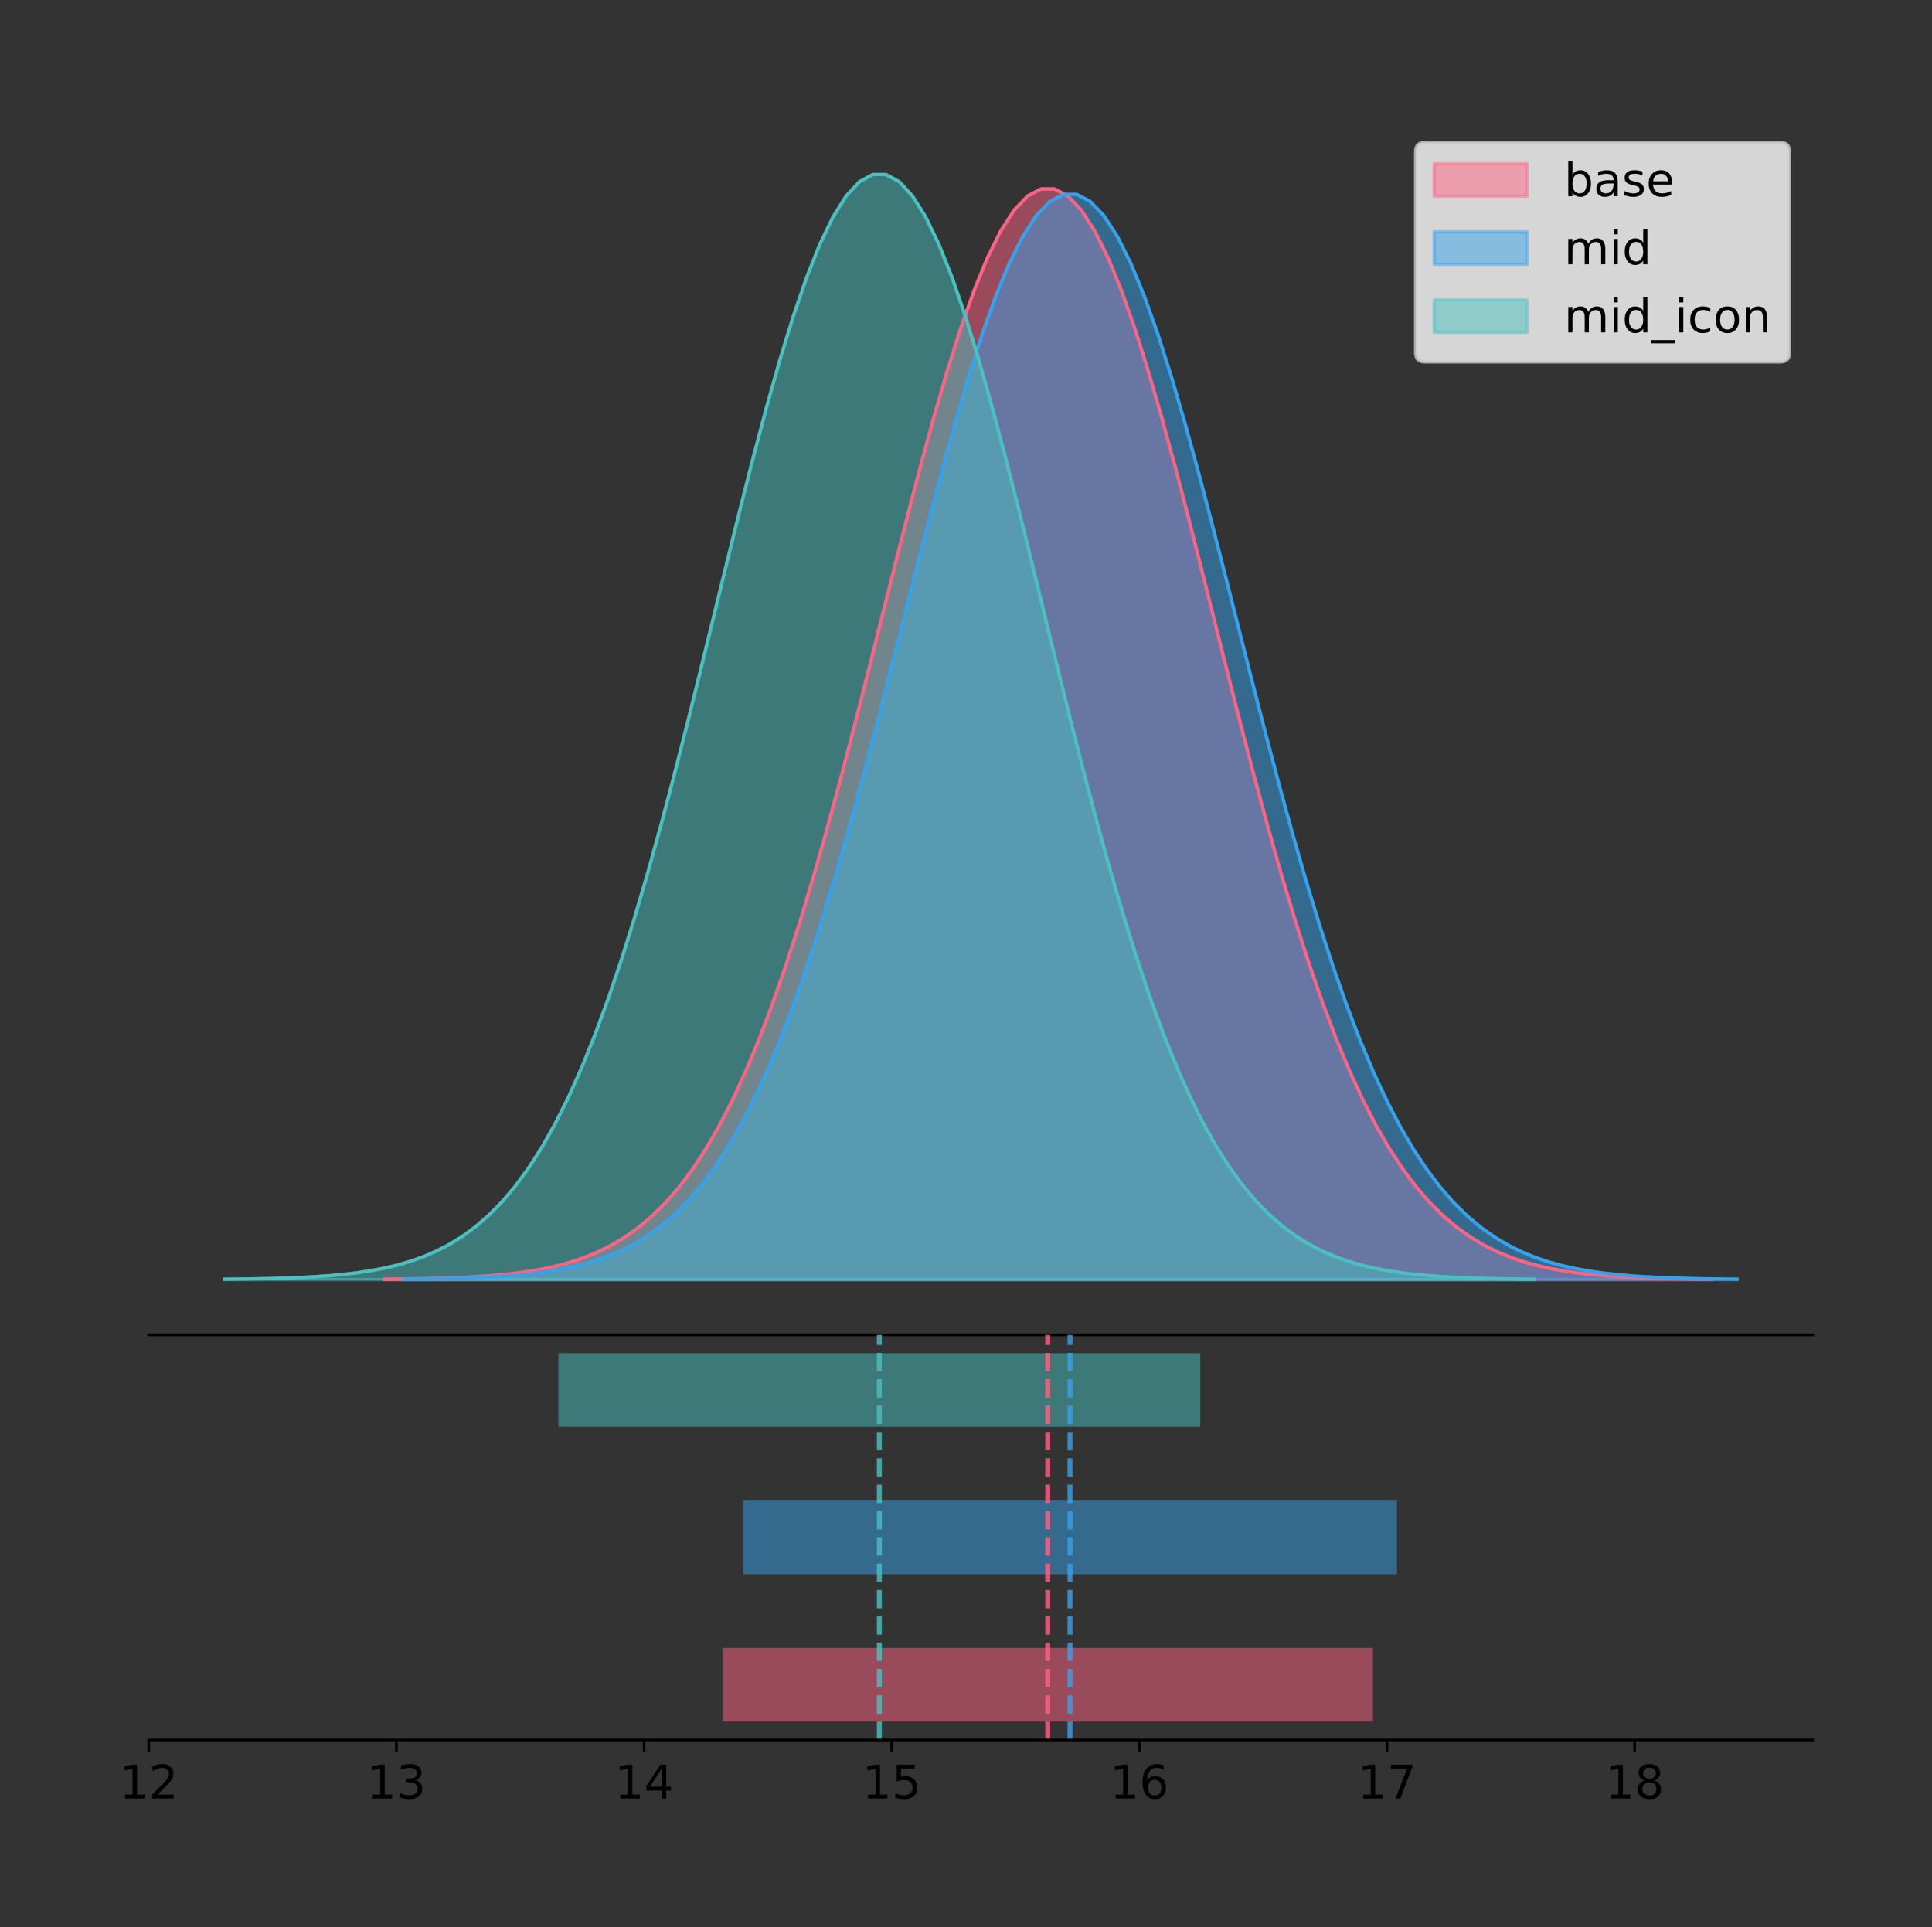 <?xml version="1.0" encoding="utf-8" standalone="no"?>
<!DOCTYPE svg PUBLIC "-//W3C//DTD SVG 1.1//EN"
  "http://www.w3.org/Graphics/SVG/1.1/DTD/svg11.dtd">
<!-- Created with matplotlib (https://matplotlib.org/) -->
<svg height="581.789pt" version="1.1" viewBox="0 0 583.079 581.789" width="583.079pt" xmlns="http://www.w3.org/2000/svg" xmlns:xlink="http://www.w3.org/1999/xlink">
 <rect x="0" y="0" width="583.079" height="581.789" fill="#333333" stroke="none"/>
 <defs>
  <style type="text/css">
*{stroke-linecap:butt;stroke-linejoin:round;}
  </style>
 </defs>
 <g id="figure_1">
  <g id="patch_1">
   <path d="M 0 581.789 
L 583.079 581.789 
L 583.079 0 
L 0 0 
z
" style="fill:none;"/>
  </g>
  <g id="axes_1">
   <g id="patch_2">
    <path d="M 44.879 402.93 
L 547.079 402.93 
L 547.079 36 
L 44.879 36 
z
" style="fill:none;"/>
   </g>
   <g id="PolyCollection_1">
    <defs>
     <path d="M 115.917 -195.538 
L 115.917 -195.649 
L 119.963 -195.69 
L 124.009 -195.746 
L 128.056 -195.821 
L 132.102 -195.92 
L 136.148 -196.051 
L 140.194 -196.221 
L 144.241 -196.443 
L 148.287 -196.729 
L 152.333 -197.094 
L 156.38 -197.559 
L 160.426 -198.145 
L 164.472 -198.879 
L 168.519 -199.792 
L 172.565 -200.919 
L 176.611 -202.301 
L 180.658 -203.982 
L 184.704 -206.012 
L 188.75 -208.446 
L 192.797 -211.343 
L 196.843 -214.763 
L 200.889 -218.771 
L 204.936 -223.432 
L 208.982 -228.81 
L 213.028 -234.967 
L 217.075 -241.959 
L 221.121 -249.835 
L 225.167 -258.634 
L 229.214 -268.382 
L 233.26 -279.088 
L 237.306 -290.744 
L 241.353 -303.32 
L 245.399 -316.763 
L 249.445 -330.996 
L 253.492 -345.914 
L 257.538 -361.389 
L 261.584 -377.265 
L 265.63 -393.365 
L 269.677 -409.491 
L 273.723 -425.424 
L 277.769 -440.937 
L 281.816 -455.791 
L 285.862 -469.748 
L 289.908 -482.572 
L 293.955 -494.042 
L 298.001 -503.948 
L 302.047 -512.11 
L 306.094 -518.373 
L 310.14 -522.617 
L 314.186 -524.76 
L 318.233 -524.76 
L 322.279 -522.617 
L 326.325 -518.373 
L 330.372 -512.11 
L 334.418 -503.948 
L 338.464 -494.042 
L 342.511 -482.572 
L 346.557 -469.748 
L 350.603 -455.791 
L 354.65 -440.937 
L 358.696 -425.424 
L 362.742 -409.491 
L 366.789 -393.365 
L 370.835 -377.265 
L 374.881 -361.389 
L 378.928 -345.914 
L 382.974 -330.996 
L 387.02 -316.763 
L 391.067 -303.32 
L 395.113 -290.744 
L 399.159 -279.088 
L 403.205 -268.382 
L 407.252 -258.634 
L 411.298 -249.835 
L 415.344 -241.959 
L 419.391 -234.967 
L 423.437 -228.81 
L 427.483 -223.432 
L 431.53 -218.771 
L 435.576 -214.763 
L 439.622 -211.343 
L 443.669 -208.446 
L 447.715 -206.012 
L 451.761 -203.982 
L 455.808 -202.301 
L 459.854 -200.919 
L 463.9 -199.792 
L 467.947 -198.879 
L 471.993 -198.145 
L 476.039 -197.559 
L 480.086 -197.094 
L 484.132 -196.729 
L 488.178 -196.443 
L 492.225 -196.221 
L 496.271 -196.051 
L 500.317 -195.92 
L 504.364 -195.821 
L 508.41 -195.746 
L 512.456 -195.69 
L 516.503 -195.649 
L 516.503 -195.538 
L 516.503 -195.538 
L 512.456 -195.538 
L 508.41 -195.538 
L 504.364 -195.538 
L 500.317 -195.538 
L 496.271 -195.538 
L 492.225 -195.538 
L 488.178 -195.538 
L 484.132 -195.538 
L 480.086 -195.538 
L 476.039 -195.538 
L 471.993 -195.538 
L 467.947 -195.538 
L 463.9 -195.538 
L 459.854 -195.538 
L 455.808 -195.538 
L 451.761 -195.538 
L 447.715 -195.538 
L 443.669 -195.538 
L 439.622 -195.538 
L 435.576 -195.538 
L 431.53 -195.538 
L 427.483 -195.538 
L 423.437 -195.538 
L 419.391 -195.538 
L 415.344 -195.538 
L 411.298 -195.538 
L 407.252 -195.538 
L 403.205 -195.538 
L 399.159 -195.538 
L 395.113 -195.538 
L 391.067 -195.538 
L 387.02 -195.538 
L 382.974 -195.538 
L 378.928 -195.538 
L 374.881 -195.538 
L 370.835 -195.538 
L 366.789 -195.538 
L 362.742 -195.538 
L 358.696 -195.538 
L 354.65 -195.538 
L 350.603 -195.538 
L 346.557 -195.538 
L 342.511 -195.538 
L 338.464 -195.538 
L 334.418 -195.538 
L 330.372 -195.538 
L 326.325 -195.538 
L 322.279 -195.538 
L 318.233 -195.538 
L 314.186 -195.538 
L 310.14 -195.538 
L 306.094 -195.538 
L 302.047 -195.538 
L 298.001 -195.538 
L 293.955 -195.538 
L 289.908 -195.538 
L 285.862 -195.538 
L 281.816 -195.538 
L 277.769 -195.538 
L 273.723 -195.538 
L 269.677 -195.538 
L 265.63 -195.538 
L 261.584 -195.538 
L 257.538 -195.538 
L 253.492 -195.538 
L 249.445 -195.538 
L 245.399 -195.538 
L 241.353 -195.538 
L 237.306 -195.538 
L 233.26 -195.538 
L 229.214 -195.538 
L 225.167 -195.538 
L 221.121 -195.538 
L 217.075 -195.538 
L 213.028 -195.538 
L 208.982 -195.538 
L 204.936 -195.538 
L 200.889 -195.538 
L 196.843 -195.538 
L 192.797 -195.538 
L 188.75 -195.538 
L 184.704 -195.538 
L 180.658 -195.538 
L 176.611 -195.538 
L 172.565 -195.538 
L 168.519 -195.538 
L 164.472 -195.538 
L 160.426 -195.538 
L 156.38 -195.538 
L 152.333 -195.538 
L 148.287 -195.538 
L 144.241 -195.538 
L 140.194 -195.538 
L 136.148 -195.538 
L 132.102 -195.538 
L 128.056 -195.538 
L 124.009 -195.538 
L 119.963 -195.538 
L 115.917 -195.538 
z
" id="m81e1813819" style="stroke:#ff6384;stroke-opacity:0.5;"/>
    </defs>
    <g clip-path="url(#p1765aa9ed0)">
     <use style="fill:#ff6384;fill-opacity:0.5;stroke:#ff6384;stroke-opacity:0.5;" x="0" xlink:href="#m81e1813819" y="581.789"/>
    </g>
   </g>
   <g id="PolyCollection_2">
    <defs>
     <path d="M 121.62 -195.538 
L 121.62 -195.648 
L 125.687 -195.689 
L 129.754 -195.745 
L 133.821 -195.82 
L 137.888 -195.918 
L 141.955 -196.048 
L 146.022 -196.218 
L 150.089 -196.438 
L 154.156 -196.723 
L 158.223 -197.086 
L 162.29 -197.548 
L 166.357 -198.131 
L 170.424 -198.862 
L 174.491 -199.77 
L 178.558 -200.892 
L 182.625 -202.266 
L 186.692 -203.939 
L 190.759 -205.959 
L 194.826 -208.381 
L 198.893 -211.262 
L 202.96 -214.665 
L 207.027 -218.653 
L 211.094 -223.29 
L 215.161 -228.641 
L 219.228 -234.767 
L 223.295 -241.723 
L 227.362 -249.559 
L 231.429 -258.313 
L 235.496 -268.011 
L 239.563 -278.663 
L 243.63 -290.26 
L 247.697 -302.772 
L 251.764 -316.147 
L 255.831 -330.307 
L 259.898 -345.15 
L 263.965 -360.546 
L 268.032 -376.341 
L 272.099 -392.36 
L 276.166 -408.403 
L 280.233 -424.256 
L 284.3 -439.689 
L 288.367 -454.468 
L 292.434 -468.354 
L 296.501 -481.114 
L 300.568 -492.524 
L 304.635 -502.381 
L 308.702 -510.501 
L 312.769 -516.732 
L 316.836 -520.954 
L 320.903 -523.086 
L 324.97 -523.086 
L 329.037 -520.954 
L 333.104 -516.732 
L 337.171 -510.501 
L 341.237 -502.381 
L 345.304 -492.524 
L 349.371 -481.114 
L 353.438 -468.354 
L 357.505 -454.468 
L 361.572 -439.689 
L 365.639 -424.256 
L 369.706 -408.403 
L 373.773 -392.36 
L 377.84 -376.341 
L 381.907 -360.546 
L 385.974 -345.15 
L 390.041 -330.307 
L 394.108 -316.147 
L 398.175 -302.772 
L 402.242 -290.26 
L 406.309 -278.663 
L 410.376 -268.011 
L 414.443 -258.313 
L 418.51 -249.559 
L 422.577 -241.723 
L 426.644 -234.767 
L 430.711 -228.641 
L 434.778 -223.29 
L 438.845 -218.653 
L 442.912 -214.665 
L 446.979 -211.262 
L 451.046 -208.381 
L 455.113 -205.959 
L 459.18 -203.939 
L 463.247 -202.266 
L 467.314 -200.892 
L 471.381 -199.77 
L 475.448 -198.862 
L 479.515 -198.131 
L 483.582 -197.548 
L 487.649 -197.086 
L 491.716 -196.723 
L 495.783 -196.438 
L 499.85 -196.218 
L 503.917 -196.048 
L 507.984 -195.918 
L 512.051 -195.82 
L 516.118 -195.745 
L 520.185 -195.689 
L 524.252 -195.648 
L 524.252 -195.538 
L 524.252 -195.538 
L 520.185 -195.538 
L 516.118 -195.538 
L 512.051 -195.538 
L 507.984 -195.538 
L 503.917 -195.538 
L 499.85 -195.538 
L 495.783 -195.538 
L 491.716 -195.538 
L 487.649 -195.538 
L 483.582 -195.538 
L 479.515 -195.538 
L 475.448 -195.538 
L 471.381 -195.538 
L 467.314 -195.538 
L 463.247 -195.538 
L 459.18 -195.538 
L 455.113 -195.538 
L 451.046 -195.538 
L 446.979 -195.538 
L 442.912 -195.538 
L 438.845 -195.538 
L 434.778 -195.538 
L 430.711 -195.538 
L 426.644 -195.538 
L 422.577 -195.538 
L 418.51 -195.538 
L 414.443 -195.538 
L 410.376 -195.538 
L 406.309 -195.538 
L 402.242 -195.538 
L 398.175 -195.538 
L 394.108 -195.538 
L 390.041 -195.538 
L 385.974 -195.538 
L 381.907 -195.538 
L 377.84 -195.538 
L 373.773 -195.538 
L 369.706 -195.538 
L 365.639 -195.538 
L 361.572 -195.538 
L 357.505 -195.538 
L 353.438 -195.538 
L 349.371 -195.538 
L 345.304 -195.538 
L 341.237 -195.538 
L 337.171 -195.538 
L 333.104 -195.538 
L 329.037 -195.538 
L 324.97 -195.538 
L 320.903 -195.538 
L 316.836 -195.538 
L 312.769 -195.538 
L 308.702 -195.538 
L 304.635 -195.538 
L 300.568 -195.538 
L 296.501 -195.538 
L 292.434 -195.538 
L 288.367 -195.538 
L 284.3 -195.538 
L 280.233 -195.538 
L 276.166 -195.538 
L 272.099 -195.538 
L 268.032 -195.538 
L 263.965 -195.538 
L 259.898 -195.538 
L 255.831 -195.538 
L 251.764 -195.538 
L 247.697 -195.538 
L 243.63 -195.538 
L 239.563 -195.538 
L 235.496 -195.538 
L 231.429 -195.538 
L 227.362 -195.538 
L 223.295 -195.538 
L 219.228 -195.538 
L 215.161 -195.538 
L 211.094 -195.538 
L 207.027 -195.538 
L 202.96 -195.538 
L 198.893 -195.538 
L 194.826 -195.538 
L 190.759 -195.538 
L 186.692 -195.538 
L 182.625 -195.538 
L 178.558 -195.538 
L 174.491 -195.538 
L 170.424 -195.538 
L 166.357 -195.538 
L 162.29 -195.538 
L 158.223 -195.538 
L 154.156 -195.538 
L 150.089 -195.538 
L 146.022 -195.538 
L 141.955 -195.538 
L 137.888 -195.538 
L 133.821 -195.538 
L 129.754 -195.538 
L 125.687 -195.538 
L 121.62 -195.538 
z
" id="m9c5c3e90ec" style="stroke:#36a2eb;stroke-opacity:0.5;"/>
    </defs>
    <g clip-path="url(#p1765aa9ed0)">
     <use style="fill:#36a2eb;fill-opacity:0.5;stroke:#36a2eb;stroke-opacity:0.5;" x="0" xlink:href="#m9c5c3e90ec" y="581.789"/>
    </g>
   </g>
   <g id="PolyCollection_3">
    <defs>
     <path d="M 67.707 -195.538 
L 67.707 -195.65 
L 71.7 -195.692 
L 75.694 -195.749 
L 79.687 -195.825 
L 83.681 -195.925 
L 87.674 -196.058 
L 91.668 -196.23 
L 95.662 -196.455 
L 99.655 -196.744 
L 103.649 -197.115 
L 107.642 -197.585 
L 111.636 -198.179 
L 115.629 -198.923 
L 119.623 -199.848 
L 123.616 -200.99 
L 127.61 -202.39 
L 131.603 -204.093 
L 135.597 -206.151 
L 139.591 -208.617 
L 143.584 -211.552 
L 147.578 -215.017 
L 151.571 -219.078 
L 155.565 -223.801 
L 159.558 -229.25 
L 163.552 -235.488 
L 167.545 -242.572 
L 171.539 -250.552 
L 175.532 -259.468 
L 179.526 -269.344 
L 183.519 -280.192 
L 187.513 -292.002 
L 191.507 -304.744 
L 195.5 -318.365 
L 199.494 -332.786 
L 203.487 -347.901 
L 207.481 -363.58 
L 211.474 -379.667 
L 215.468 -395.98 
L 219.461 -412.318 
L 223.455 -428.462 
L 227.448 -444.18 
L 231.442 -459.23 
L 235.436 -473.372 
L 239.429 -486.366 
L 243.423 -497.987 
L 247.416 -508.025 
L 251.41 -516.294 
L 255.403 -522.64 
L 259.397 -526.94 
L 263.39 -529.111 
L 267.384 -529.111 
L 271.377 -526.94 
L 275.371 -522.64 
L 279.365 -516.294 
L 283.358 -508.025 
L 287.352 -497.987 
L 291.345 -486.366 
L 295.339 -473.372 
L 299.332 -459.23 
L 303.326 -444.18 
L 307.319 -428.462 
L 311.313 -412.318 
L 315.306 -395.98 
L 319.3 -379.667 
L 323.293 -363.58 
L 327.287 -347.901 
L 331.281 -332.786 
L 335.274 -318.365 
L 339.268 -304.744 
L 343.261 -292.002 
L 347.255 -280.192 
L 351.248 -269.344 
L 355.242 -259.468 
L 359.235 -250.552 
L 363.229 -242.572 
L 367.222 -235.488 
L 371.216 -229.25 
L 375.21 -223.801 
L 379.203 -219.078 
L 383.197 -215.017 
L 387.19 -211.552 
L 391.184 -208.617 
L 395.177 -206.151 
L 399.171 -204.093 
L 403.164 -202.39 
L 407.158 -200.99 
L 411.151 -199.848 
L 415.145 -198.923 
L 419.139 -198.179 
L 423.132 -197.585 
L 427.126 -197.115 
L 431.119 -196.744 
L 435.113 -196.455 
L 439.106 -196.23 
L 443.1 -196.058 
L 447.093 -195.925 
L 451.087 -195.825 
L 455.08 -195.749 
L 459.074 -195.692 
L 463.067 -195.65 
L 463.067 -195.538 
L 463.067 -195.538 
L 459.074 -195.538 
L 455.08 -195.538 
L 451.087 -195.538 
L 447.093 -195.538 
L 443.1 -195.538 
L 439.106 -195.538 
L 435.113 -195.538 
L 431.119 -195.538 
L 427.126 -195.538 
L 423.132 -195.538 
L 419.139 -195.538 
L 415.145 -195.538 
L 411.151 -195.538 
L 407.158 -195.538 
L 403.164 -195.538 
L 399.171 -195.538 
L 395.177 -195.538 
L 391.184 -195.538 
L 387.19 -195.538 
L 383.197 -195.538 
L 379.203 -195.538 
L 375.21 -195.538 
L 371.216 -195.538 
L 367.222 -195.538 
L 363.229 -195.538 
L 359.235 -195.538 
L 355.242 -195.538 
L 351.248 -195.538 
L 347.255 -195.538 
L 343.261 -195.538 
L 339.268 -195.538 
L 335.274 -195.538 
L 331.281 -195.538 
L 327.287 -195.538 
L 323.293 -195.538 
L 319.3 -195.538 
L 315.306 -195.538 
L 311.313 -195.538 
L 307.319 -195.538 
L 303.326 -195.538 
L 299.332 -195.538 
L 295.339 -195.538 
L 291.345 -195.538 
L 287.352 -195.538 
L 283.358 -195.538 
L 279.365 -195.538 
L 275.371 -195.538 
L 271.377 -195.538 
L 267.384 -195.538 
L 263.39 -195.538 
L 259.397 -195.538 
L 255.403 -195.538 
L 251.41 -195.538 
L 247.416 -195.538 
L 243.423 -195.538 
L 239.429 -195.538 
L 235.436 -195.538 
L 231.442 -195.538 
L 227.448 -195.538 
L 223.455 -195.538 
L 219.461 -195.538 
L 215.468 -195.538 
L 211.474 -195.538 
L 207.481 -195.538 
L 203.487 -195.538 
L 199.494 -195.538 
L 195.5 -195.538 
L 191.507 -195.538 
L 187.513 -195.538 
L 183.519 -195.538 
L 179.526 -195.538 
L 175.532 -195.538 
L 171.539 -195.538 
L 167.545 -195.538 
L 163.552 -195.538 
L 159.558 -195.538 
L 155.565 -195.538 
L 151.571 -195.538 
L 147.578 -195.538 
L 143.584 -195.538 
L 139.591 -195.538 
L 135.597 -195.538 
L 131.603 -195.538 
L 127.61 -195.538 
L 123.616 -195.538 
L 119.623 -195.538 
L 115.629 -195.538 
L 111.636 -195.538 
L 107.642 -195.538 
L 103.649 -195.538 
L 99.655 -195.538 
L 95.662 -195.538 
L 91.668 -195.538 
L 87.674 -195.538 
L 83.681 -195.538 
L 79.687 -195.538 
L 75.694 -195.538 
L 71.7 -195.538 
L 67.707 -195.538 
z
" id="m98cc2436dc" style="stroke:#4bc0c0;stroke-opacity:0.5;"/>
    </defs>
    <g clip-path="url(#p1765aa9ed0)">
     <use style="fill:#4bc0c0;fill-opacity:0.5;stroke:#4bc0c0;stroke-opacity:0.5;" x="0" xlink:href="#m98cc2436dc" y="581.789"/>
    </g>
   </g>
   <g id="line2d_1">
    <path clip-path="url(#p1765aa9ed0)" d="M 115.917 386.141 
L 119.963 386.099 
L 124.009 386.043 
L 128.056 385.968 
L 132.102 385.869 
L 136.148 385.739 
L 140.194 385.568 
L 144.241 385.346 
L 148.287 385.061 
L 152.333 384.695 
L 156.38 384.231 
L 160.426 383.645 
L 164.472 382.911 
L 168.519 381.998 
L 172.565 380.87 
L 176.611 379.489 
L 180.658 377.808 
L 184.704 375.777 
L 188.75 373.343 
L 192.797 370.447 
L 196.843 367.026 
L 200.889 363.018 
L 204.936 358.357 
L 208.982 352.979 
L 213.028 346.822 
L 217.075 339.831 
L 221.121 331.955 
L 225.167 323.156 
L 229.214 313.408 
L 233.26 302.702 
L 237.306 291.046 
L 241.353 278.469 
L 245.399 265.026 
L 249.445 250.794 
L 253.492 235.876 
L 257.538 220.401 
L 261.584 204.524 
L 265.63 188.424 
L 269.677 172.299 
L 273.723 156.365 
L 277.769 140.853 
L 281.816 125.999 
L 285.862 112.042 
L 289.908 99.217 
L 293.955 87.748 
L 298.001 77.841 
L 302.047 69.679 
L 306.094 63.416 
L 310.14 59.173 
L 314.186 57.03 
L 318.233 57.03 
L 322.279 59.173 
L 326.325 63.416 
L 330.372 69.679 
L 334.418 77.841 
L 338.464 87.748 
L 342.511 99.217 
L 346.557 112.042 
L 350.603 125.999 
L 354.65 140.853 
L 358.696 156.365 
L 362.742 172.299 
L 366.789 188.424 
L 370.835 204.524 
L 374.881 220.401 
L 378.928 235.876 
L 382.974 250.794 
L 387.02 265.026 
L 391.067 278.469 
L 395.113 291.046 
L 399.159 302.702 
L 403.205 313.408 
L 407.252 323.156 
L 411.298 331.955 
L 415.344 339.831 
L 419.391 346.822 
L 423.437 352.979 
L 427.483 358.357 
L 431.53 363.018 
L 435.576 367.026 
L 439.622 370.447 
L 443.669 373.343 
L 447.715 375.777 
L 451.761 377.808 
L 455.808 379.489 
L 459.854 380.87 
L 463.9 381.998 
L 467.947 382.911 
L 471.993 383.645 
L 476.039 384.231 
L 480.086 384.695 
L 484.132 385.061 
L 488.178 385.346 
L 492.225 385.568 
L 496.271 385.739 
L 500.317 385.869 
L 504.364 385.968 
L 508.41 386.043 
L 512.456 386.099 
L 516.503 386.141 
" style="fill:none;stroke:#ff6384;stroke-linecap:square;"/>
   </g>
   <g id="line2d_2">
    <path clip-path="url(#p1765aa9ed0)" d="M 121.62 386.141 
L 125.687 386.1 
L 129.754 386.044 
L 133.821 385.97 
L 137.888 385.871 
L 141.955 385.741 
L 146.022 385.571 
L 150.089 385.351 
L 154.156 385.067 
L 158.223 384.703 
L 162.29 384.241 
L 166.357 383.658 
L 170.424 382.928 
L 174.491 382.019 
L 178.558 380.898 
L 182.625 379.523 
L 186.692 377.85 
L 190.759 375.83 
L 194.826 373.409 
L 198.893 370.527 
L 202.96 367.124 
L 207.027 363.136 
L 211.094 358.499 
L 215.161 353.148 
L 219.228 347.023 
L 223.295 340.067 
L 227.362 332.23 
L 231.429 323.476 
L 235.496 313.778 
L 239.563 303.126 
L 243.63 291.529 
L 247.697 279.017 
L 251.764 265.642 
L 255.831 251.482 
L 259.898 236.64 
L 263.965 221.244 
L 268.032 205.448 
L 272.099 189.429 
L 276.166 173.386 
L 280.233 157.534 
L 284.3 142.1 
L 288.367 127.321 
L 292.434 113.435 
L 296.501 100.676 
L 300.568 89.265 
L 304.635 79.408 
L 308.702 71.288 
L 312.769 65.057 
L 316.836 60.835 
L 320.903 58.703 
L 324.97 58.703 
L 329.037 60.835 
L 333.104 65.057 
L 337.171 71.288 
L 341.237 79.408 
L 345.304 89.265 
L 349.371 100.676 
L 353.438 113.435 
L 357.505 127.321 
L 361.572 142.1 
L 365.639 157.534 
L 369.706 173.386 
L 373.773 189.429 
L 377.84 205.448 
L 381.907 221.244 
L 385.974 236.64 
L 390.041 251.482 
L 394.108 265.642 
L 398.175 279.017 
L 402.242 291.529 
L 406.309 303.126 
L 410.376 313.778 
L 414.443 323.476 
L 418.51 332.23 
L 422.577 340.067 
L 426.644 347.023 
L 430.711 353.148 
L 434.778 358.499 
L 438.845 363.136 
L 442.912 367.124 
L 446.979 370.527 
L 451.046 373.409 
L 455.113 375.83 
L 459.18 377.85 
L 463.247 379.523 
L 467.314 380.898 
L 471.381 382.019 
L 475.448 382.928 
L 479.515 383.658 
L 483.582 384.241 
L 487.649 384.703 
L 491.716 385.067 
L 495.783 385.351 
L 499.85 385.571 
L 503.917 385.741 
L 507.984 385.871 
L 512.051 385.97 
L 516.118 386.044 
L 520.185 386.1 
L 524.252 386.141 
" style="fill:none;stroke:#36a2eb;stroke-linecap:square;"/>
   </g>
   <g id="line2d_3">
    <path clip-path="url(#p1765aa9ed0)" d="M 67.707 386.139 
L 71.7 386.097 
L 75.694 386.04 
L 79.687 385.965 
L 83.681 385.864 
L 87.674 385.732 
L 91.668 385.559 
L 95.662 385.334 
L 99.655 385.045 
L 103.649 384.675 
L 107.642 384.204 
L 111.636 383.61 
L 115.629 382.867 
L 119.623 381.941 
L 123.616 380.799 
L 127.61 379.399 
L 131.603 377.696 
L 135.597 375.639 
L 139.591 373.172 
L 143.584 370.238 
L 147.578 366.772 
L 151.571 362.711 
L 155.565 357.989 
L 159.558 352.539 
L 163.552 346.301 
L 167.545 339.217 
L 171.539 331.237 
L 175.532 322.322 
L 179.526 312.445 
L 183.519 301.597 
L 187.513 289.787 
L 191.507 277.045 
L 195.5 263.424 
L 199.494 249.004 
L 203.487 233.888 
L 207.481 218.209 
L 211.474 202.123 
L 215.468 185.809 
L 219.461 169.471 
L 223.455 153.327 
L 227.448 137.61 
L 231.442 122.559 
L 235.436 108.418 
L 239.429 95.423 
L 243.423 83.803 
L 247.416 73.765 
L 251.41 65.495 
L 255.403 59.15 
L 259.397 54.85 
L 263.39 52.679 
L 267.384 52.679 
L 271.377 54.85 
L 275.371 59.15 
L 279.365 65.495 
L 283.358 73.765 
L 287.352 83.803 
L 291.345 95.423 
L 295.339 108.418 
L 299.332 122.559 
L 303.326 137.61 
L 307.319 153.327 
L 311.313 169.471 
L 315.306 185.809 
L 319.3 202.123 
L 323.293 218.209 
L 327.287 233.888 
L 331.281 249.004 
L 335.274 263.424 
L 339.268 277.045 
L 343.261 289.787 
L 347.255 301.597 
L 351.248 312.445 
L 355.242 322.322 
L 359.235 331.237 
L 363.229 339.217 
L 367.222 346.301 
L 371.216 352.539 
L 375.21 357.989 
L 379.203 362.711 
L 383.197 366.772 
L 387.19 370.238 
L 391.184 373.172 
L 395.177 375.639 
L 399.171 377.696 
L 403.164 379.399 
L 407.158 380.799 
L 411.151 381.941 
L 415.145 382.867 
L 419.139 383.61 
L 423.132 384.204 
L 427.126 384.675 
L 431.119 385.045 
L 435.113 385.334 
L 439.106 385.559 
L 443.1 385.732 
L 447.093 385.864 
L 451.087 385.965 
L 455.08 386.04 
L 459.074 386.097 
L 463.067 386.139 
" style="fill:none;stroke:#4bc0c0;stroke-linecap:square;"/>
   </g>
   <g id="patch_3">
    <path d="M 44.879 402.93 
L 547.079 402.93 
" style="fill:none;stroke:#000000;stroke-linecap:square;stroke-linejoin:miter;stroke-width:0.8;"/>
   </g>
   <g id="legend_1">
    <g id="patch_4">
     <path d="M 430.039 109.237 
L 537.279 109.237 
Q 540.079 109.237 540.079 106.438 
L 540.079 45.8 
Q 540.079 43 537.279 43 
L 430.039 43 
Q 427.239 43 427.239 45.8 
L 427.239 106.438 
Q 427.239 109.237 430.039 109.237 
z
" style="fill:#ffffff;opacity:0.8;stroke:#cccccc;stroke-linejoin:miter;"/>
    </g>
    <g id="patch_5">
     <path d="M 432.839 59.238 
L 460.839 59.238 
L 460.839 49.438 
L 432.839 49.438 
z
" style="fill:#ff6384;opacity:0.5;stroke:#ff6384;stroke-linejoin:miter;"/>
    </g>
    <g id="text_1">
     <!-- base -->
     <defs>
      <path d="M 48.688 27.297 
Q 48.688 37.203 44.609 42.844 
Q 40.531 48.484 33.406 48.484 
Q 26.266 48.484 22.188 42.844 
Q 18.109 37.203 18.109 27.297 
Q 18.109 17.391 22.188 11.75 
Q 26.266 6.109 33.406 6.109 
Q 40.531 6.109 44.609 11.75 
Q 48.688 17.391 48.688 27.297 
z
M 18.109 46.391 
Q 20.953 51.266 25.266 53.625 
Q 29.594 56 35.594 56 
Q 45.562 56 51.781 48.094 
Q 58.016 40.188 58.016 27.297 
Q 58.016 14.406 51.781 6.484 
Q 45.562 -1.422 35.594 -1.422 
Q 29.594 -1.422 25.266 0.953 
Q 20.953 3.328 18.109 8.203 
L 18.109 0 
L 9.078 0 
L 9.078 75.984 
L 18.109 75.984 
z
" id="DejaVuSans-98"/>
      <path d="M 34.281 27.484 
Q 23.391 27.484 19.188 25 
Q 14.984 22.516 14.984 16.5 
Q 14.984 11.719 18.141 8.906 
Q 21.297 6.109 26.703 6.109 
Q 34.188 6.109 38.703 11.406 
Q 43.219 16.703 43.219 25.484 
L 43.219 27.484 
z
M 52.203 31.203 
L 52.203 0 
L 43.219 0 
L 43.219 8.297 
Q 40.141 3.328 35.547 0.953 
Q 30.953 -1.422 24.312 -1.422 
Q 15.922 -1.422 10.953 3.297 
Q 6 8.016 6 15.922 
Q 6 25.141 12.172 29.828 
Q 18.359 34.516 30.609 34.516 
L 43.219 34.516 
L 43.219 35.406 
Q 43.219 41.609 39.141 45 
Q 35.062 48.391 27.688 48.391 
Q 23 48.391 18.547 47.266 
Q 14.109 46.141 10.016 43.891 
L 10.016 52.203 
Q 14.938 54.109 19.578 55.047 
Q 24.219 56 28.609 56 
Q 40.484 56 46.344 49.844 
Q 52.203 43.703 52.203 31.203 
z
" id="DejaVuSans-97"/>
      <path d="M 44.281 53.078 
L 44.281 44.578 
Q 40.484 46.531 36.375 47.5 
Q 32.281 48.484 27.875 48.484 
Q 21.188 48.484 17.844 46.438 
Q 14.5 44.391 14.5 40.281 
Q 14.5 37.156 16.891 35.375 
Q 19.281 33.594 26.516 31.984 
L 29.594 31.297 
Q 39.156 29.25 43.188 25.516 
Q 47.219 21.781 47.219 15.094 
Q 47.219 7.469 41.188 3.016 
Q 35.156 -1.422 24.609 -1.422 
Q 20.219 -1.422 15.453 -0.562 
Q 10.688 0.297 5.422 2 
L 5.422 11.281 
Q 10.406 8.688 15.234 7.391 
Q 20.062 6.109 24.812 6.109 
Q 31.156 6.109 34.562 8.281 
Q 37.984 10.453 37.984 14.406 
Q 37.984 18.062 35.516 20.016 
Q 33.062 21.969 24.703 23.781 
L 21.578 24.516 
Q 13.234 26.266 9.516 29.906 
Q 5.812 33.547 5.812 39.891 
Q 5.812 47.609 11.281 51.797 
Q 16.75 56 26.812 56 
Q 31.781 56 36.172 55.266 
Q 40.578 54.547 44.281 53.078 
z
" id="DejaVuSans-115"/>
      <path d="M 56.203 29.594 
L 56.203 25.203 
L 14.891 25.203 
Q 15.484 15.922 20.484 11.062 
Q 25.484 6.203 34.422 6.203 
Q 39.594 6.203 44.453 7.469 
Q 49.312 8.734 54.109 11.281 
L 54.109 2.781 
Q 49.266 0.734 44.188 -0.344 
Q 39.109 -1.422 33.891 -1.422 
Q 20.797 -1.422 13.156 6.188 
Q 5.516 13.812 5.516 26.812 
Q 5.516 40.234 12.766 48.109 
Q 20.016 56 32.328 56 
Q 43.359 56 49.781 48.891 
Q 56.203 41.797 56.203 29.594 
z
M 47.219 32.234 
Q 47.125 39.594 43.094 43.984 
Q 39.062 48.391 32.422 48.391 
Q 24.906 48.391 20.391 44.141 
Q 15.875 39.891 15.188 32.172 
z
" id="DejaVuSans-101"/>
     </defs>
     <g transform="translate(472.039 59.238)scale(0.14 -0.14)">
      <use xlink:href="#DejaVuSans-98"/>
      <use x="63.477" xlink:href="#DejaVuSans-97"/>
      <use x="124.756" xlink:href="#DejaVuSans-115"/>
      <use x="176.855" xlink:href="#DejaVuSans-101"/>
     </g>
    </g>
    <g id="patch_6">
     <path d="M 432.839 79.787 
L 460.839 79.787 
L 460.839 69.987 
L 432.839 69.987 
z
" style="fill:#36a2eb;opacity:0.5;stroke:#36a2eb;stroke-linejoin:miter;"/>
    </g>
    <g id="text_2">
     <!-- mid -->
     <defs>
      <path d="M 52 44.188 
Q 55.375 50.25 60.062 53.125 
Q 64.75 56 71.094 56 
Q 79.641 56 84.281 50.016 
Q 88.922 44.047 88.922 33.016 
L 88.922 0 
L 79.891 0 
L 79.891 32.719 
Q 79.891 40.578 77.094 44.375 
Q 74.312 48.188 68.609 48.188 
Q 61.625 48.188 57.562 43.547 
Q 53.516 38.922 53.516 30.906 
L 53.516 0 
L 44.484 0 
L 44.484 32.719 
Q 44.484 40.625 41.703 44.406 
Q 38.922 48.188 33.109 48.188 
Q 26.219 48.188 22.156 43.531 
Q 18.109 38.875 18.109 30.906 
L 18.109 0 
L 9.078 0 
L 9.078 54.688 
L 18.109 54.688 
L 18.109 46.188 
Q 21.188 51.219 25.484 53.609 
Q 29.781 56 35.688 56 
Q 41.656 56 45.828 52.969 
Q 50 49.953 52 44.188 
z
" id="DejaVuSans-109"/>
      <path d="M 9.422 54.688 
L 18.406 54.688 
L 18.406 0 
L 9.422 0 
z
M 9.422 75.984 
L 18.406 75.984 
L 18.406 64.594 
L 9.422 64.594 
z
" id="DejaVuSans-105"/>
      <path d="M 45.406 46.391 
L 45.406 75.984 
L 54.391 75.984 
L 54.391 0 
L 45.406 0 
L 45.406 8.203 
Q 42.578 3.328 38.25 0.953 
Q 33.938 -1.422 27.875 -1.422 
Q 17.969 -1.422 11.734 6.484 
Q 5.516 14.406 5.516 27.297 
Q 5.516 40.188 11.734 48.094 
Q 17.969 56 27.875 56 
Q 33.938 56 38.25 53.625 
Q 42.578 51.266 45.406 46.391 
z
M 14.797 27.297 
Q 14.797 17.391 18.875 11.75 
Q 22.953 6.109 30.078 6.109 
Q 37.203 6.109 41.297 11.75 
Q 45.406 17.391 45.406 27.297 
Q 45.406 37.203 41.297 42.844 
Q 37.203 48.484 30.078 48.484 
Q 22.953 48.484 18.875 42.844 
Q 14.797 37.203 14.797 27.297 
z
" id="DejaVuSans-100"/>
     </defs>
     <g transform="translate(472.039 79.787)scale(0.14 -0.14)">
      <use xlink:href="#DejaVuSans-109"/>
      <use x="97.412" xlink:href="#DejaVuSans-105"/>
      <use x="125.195" xlink:href="#DejaVuSans-100"/>
     </g>
    </g>
    <g id="patch_7">
     <path d="M 432.839 100.337 
L 460.839 100.337 
L 460.839 90.537 
L 432.839 90.537 
z
" style="fill:#4bc0c0;opacity:0.5;stroke:#4bc0c0;stroke-linejoin:miter;"/>
    </g>
    <g id="text_3">
     <!-- mid_icon -->
     <defs>
      <path d="M 50.984 -16.609 
L 50.984 -23.578 
L -0.984 -23.578 
L -0.984 -16.609 
z
" id="DejaVuSans-95"/>
      <path d="M 48.781 52.594 
L 48.781 44.188 
Q 44.969 46.297 41.141 47.344 
Q 37.312 48.391 33.406 48.391 
Q 24.656 48.391 19.812 42.844 
Q 14.984 37.312 14.984 27.297 
Q 14.984 17.281 19.812 11.734 
Q 24.656 6.203 33.406 6.203 
Q 37.312 6.203 41.141 7.25 
Q 44.969 8.297 48.781 10.406 
L 48.781 2.094 
Q 45.016 0.344 40.984 -0.531 
Q 36.969 -1.422 32.422 -1.422 
Q 20.062 -1.422 12.781 6.344 
Q 5.516 14.109 5.516 27.297 
Q 5.516 40.672 12.859 48.328 
Q 20.219 56 33.016 56 
Q 37.156 56 41.109 55.141 
Q 45.062 54.297 48.781 52.594 
z
" id="DejaVuSans-99"/>
      <path d="M 30.609 48.391 
Q 23.391 48.391 19.188 42.75 
Q 14.984 37.109 14.984 27.297 
Q 14.984 17.484 19.156 11.844 
Q 23.344 6.203 30.609 6.203 
Q 37.797 6.203 41.984 11.859 
Q 46.188 17.531 46.188 27.297 
Q 46.188 37.016 41.984 42.703 
Q 37.797 48.391 30.609 48.391 
z
M 30.609 56 
Q 42.328 56 49.016 48.375 
Q 55.719 40.766 55.719 27.297 
Q 55.719 13.875 49.016 6.219 
Q 42.328 -1.422 30.609 -1.422 
Q 18.844 -1.422 12.172 6.219 
Q 5.516 13.875 5.516 27.297 
Q 5.516 40.766 12.172 48.375 
Q 18.844 56 30.609 56 
z
" id="DejaVuSans-111"/>
      <path d="M 54.891 33.016 
L 54.891 0 
L 45.906 0 
L 45.906 32.719 
Q 45.906 40.484 42.875 44.328 
Q 39.844 48.188 33.797 48.188 
Q 26.516 48.188 22.312 43.547 
Q 18.109 38.922 18.109 30.906 
L 18.109 0 
L 9.078 0 
L 9.078 54.688 
L 18.109 54.688 
L 18.109 46.188 
Q 21.344 51.125 25.703 53.562 
Q 30.078 56 35.797 56 
Q 45.219 56 50.047 50.172 
Q 54.891 44.344 54.891 33.016 
z
" id="DejaVuSans-110"/>
     </defs>
     <g transform="translate(472.039 100.337)scale(0.14 -0.14)">
      <use xlink:href="#DejaVuSans-109"/>
      <use x="97.412" xlink:href="#DejaVuSans-105"/>
      <use x="125.195" xlink:href="#DejaVuSans-100"/>
      <use x="188.672" xlink:href="#DejaVuSans-95"/>
      <use x="238.672" xlink:href="#DejaVuSans-105"/>
      <use x="266.455" xlink:href="#DejaVuSans-99"/>
      <use x="321.436" xlink:href="#DejaVuSans-111"/>
      <use x="382.617" xlink:href="#DejaVuSans-110"/>
     </g>
    </g>
   </g>
  </g>
  <g id="axes_2">
   <g id="patch_8">
    <path d="M 44.879 525.24 
L 547.079 525.24 
L 547.079 402.93 
L 44.879 402.93 
z
" style="fill:none;"/>
   </g>
   <g id="patch_9">
    <path clip-path="url(#pc73a556ed1)" d="M 218.066 519.68 
L 414.353 519.68 
L 414.353 497.442 
L 218.066 497.442 
z
" style="fill:#ff6384;opacity:0.5;"/>
   </g>
   <g id="patch_10">
    <path clip-path="url(#pc73a556ed1)" d="M 224.291 475.204 
L 421.581 475.204 
L 421.581 452.966 
L 224.291 452.966 
z
" style="fill:#36a2eb;opacity:0.5;"/>
   </g>
   <g id="patch_11">
    <path clip-path="url(#pc73a556ed1)" d="M 168.524 430.728 
L 362.25 430.728 
L 362.25 408.49 
L 168.524 408.49 
z
" style="fill:#4bc0c0;opacity:0.5;"/>
   </g>
   <g id="matplotlib.axis_1">
    <g id="xtick_1">
     <g id="line2d_4">
      <defs>
       <path d="M 0 0 
L 0 3.5 
" id="m7ed96c8318" style="stroke:#000000;stroke-width:0.8;"/>
      </defs>
      <g>
       <use style="stroke:#000000;stroke-width:0.8;" x="44.907" xlink:href="#m7ed96c8318" y="525.24"/>
      </g>
     </g>
     <g id="text_4">
      <!-- 12 -->
      <defs>
       <path d="M 12.406 8.297 
L 28.516 8.297 
L 28.516 63.922 
L 10.984 60.406 
L 10.984 69.391 
L 28.422 72.906 
L 38.281 72.906 
L 38.281 8.297 
L 54.391 8.297 
L 54.391 0 
L 12.406 0 
z
" id="DejaVuSans-49"/>
       <path d="M 19.188 8.297 
L 53.609 8.297 
L 53.609 0 
L 7.328 0 
L 7.328 8.297 
Q 12.938 14.109 22.625 23.891 
Q 32.328 33.688 34.812 36.531 
Q 39.547 41.844 41.422 45.531 
Q 43.312 49.219 43.312 52.781 
Q 43.312 58.594 39.234 62.25 
Q 35.156 65.922 28.609 65.922 
Q 23.969 65.922 18.812 64.312 
Q 13.672 62.703 7.812 59.422 
L 7.812 69.391 
Q 13.766 71.781 18.938 73 
Q 24.125 74.219 28.422 74.219 
Q 39.75 74.219 46.484 68.547 
Q 53.219 62.891 53.219 53.422 
Q 53.219 48.922 51.531 44.891 
Q 49.859 40.875 45.406 35.406 
Q 44.188 33.984 37.641 27.219 
Q 31.109 20.453 19.188 8.297 
z
" id="DejaVuSans-50"/>
      </defs>
      <g transform="translate(36 542.878)scale(0.14 -0.14)">
       <use xlink:href="#DejaVuSans-49"/>
       <use x="63.623" xlink:href="#DejaVuSans-50"/>
      </g>
     </g>
    </g>
    <g id="xtick_2">
     <g id="line2d_5">
      <g>
       <use style="stroke:#000000;stroke-width:0.8;" x="119.646" xlink:href="#m7ed96c8318" y="525.24"/>
      </g>
     </g>
     <g id="text_5">
      <!-- 13 -->
      <defs>
       <path d="M 40.578 39.312 
Q 47.656 37.797 51.625 33 
Q 55.609 28.219 55.609 21.188 
Q 55.609 10.406 48.188 4.484 
Q 40.766 -1.422 27.094 -1.422 
Q 22.516 -1.422 17.656 -0.516 
Q 12.797 0.391 7.625 2.203 
L 7.625 11.719 
Q 11.719 9.328 16.594 8.109 
Q 21.484 6.891 26.812 6.891 
Q 36.078 6.891 40.938 10.547 
Q 45.797 14.203 45.797 21.188 
Q 45.797 27.641 41.281 31.266 
Q 36.766 34.906 28.719 34.906 
L 20.219 34.906 
L 20.219 43.016 
L 29.109 43.016 
Q 36.375 43.016 40.234 45.922 
Q 44.094 48.828 44.094 54.297 
Q 44.094 59.906 40.109 62.906 
Q 36.141 65.922 28.719 65.922 
Q 24.656 65.922 20.016 65.031 
Q 15.375 64.156 9.812 62.312 
L 9.812 71.094 
Q 15.438 72.656 20.344 73.438 
Q 25.25 74.219 29.594 74.219 
Q 40.828 74.219 47.359 69.109 
Q 53.906 64.016 53.906 55.328 
Q 53.906 49.266 50.438 45.094 
Q 46.969 40.922 40.578 39.312 
z
" id="DejaVuSans-51"/>
      </defs>
      <g transform="translate(110.739 542.878)scale(0.14 -0.14)">
       <use xlink:href="#DejaVuSans-49"/>
       <use x="63.623" xlink:href="#DejaVuSans-51"/>
      </g>
     </g>
    </g>
    <g id="xtick_3">
     <g id="line2d_6">
      <g>
       <use style="stroke:#000000;stroke-width:0.8;" x="194.385" xlink:href="#m7ed96c8318" y="525.24"/>
      </g>
     </g>
     <g id="text_6">
      <!-- 14 -->
      <defs>
       <path d="M 37.797 64.312 
L 12.891 25.391 
L 37.797 25.391 
z
M 35.203 72.906 
L 47.609 72.906 
L 47.609 25.391 
L 58.016 25.391 
L 58.016 17.188 
L 47.609 17.188 
L 47.609 0 
L 37.797 0 
L 37.797 17.188 
L 4.891 17.188 
L 4.891 26.703 
z
" id="DejaVuSans-52"/>
      </defs>
      <g transform="translate(185.478 542.878)scale(0.14 -0.14)">
       <use xlink:href="#DejaVuSans-49"/>
       <use x="63.623" xlink:href="#DejaVuSans-52"/>
      </g>
     </g>
    </g>
    <g id="xtick_4">
     <g id="line2d_7">
      <g>
       <use style="stroke:#000000;stroke-width:0.8;" x="269.124" xlink:href="#m7ed96c8318" y="525.24"/>
      </g>
     </g>
     <g id="text_7">
      <!-- 15 -->
      <defs>
       <path d="M 10.797 72.906 
L 49.516 72.906 
L 49.516 64.594 
L 19.828 64.594 
L 19.828 46.734 
Q 21.969 47.469 24.109 47.828 
Q 26.266 48.188 28.422 48.188 
Q 40.625 48.188 47.75 41.5 
Q 54.891 34.812 54.891 23.391 
Q 54.891 11.625 47.562 5.094 
Q 40.234 -1.422 26.906 -1.422 
Q 22.312 -1.422 17.547 -0.641 
Q 12.797 0.141 7.719 1.703 
L 7.719 11.625 
Q 12.109 9.234 16.797 8.062 
Q 21.484 6.891 26.703 6.891 
Q 35.156 6.891 40.078 11.328 
Q 45.016 15.766 45.016 23.391 
Q 45.016 31 40.078 35.438 
Q 35.156 39.891 26.703 39.891 
Q 22.75 39.891 18.812 39.016 
Q 14.891 38.141 10.797 36.281 
z
" id="DejaVuSans-53"/>
      </defs>
      <g transform="translate(260.217 542.878)scale(0.14 -0.14)">
       <use xlink:href="#DejaVuSans-49"/>
       <use x="63.623" xlink:href="#DejaVuSans-53"/>
      </g>
     </g>
    </g>
    <g id="xtick_5">
     <g id="line2d_8">
      <g>
       <use style="stroke:#000000;stroke-width:0.8;" x="343.863" xlink:href="#m7ed96c8318" y="525.24"/>
      </g>
     </g>
     <g id="text_8">
      <!-- 16 -->
      <defs>
       <path d="M 33.016 40.375 
Q 26.375 40.375 22.484 35.828 
Q 18.609 31.297 18.609 23.391 
Q 18.609 15.531 22.484 10.953 
Q 26.375 6.391 33.016 6.391 
Q 39.656 6.391 43.531 10.953 
Q 47.406 15.531 47.406 23.391 
Q 47.406 31.297 43.531 35.828 
Q 39.656 40.375 33.016 40.375 
z
M 52.594 71.297 
L 52.594 62.312 
Q 48.875 64.062 45.094 64.984 
Q 41.312 65.922 37.594 65.922 
Q 27.828 65.922 22.672 59.328 
Q 17.531 52.734 16.797 39.406 
Q 19.672 43.656 24.016 45.922 
Q 28.375 48.188 33.594 48.188 
Q 44.578 48.188 50.953 41.516 
Q 57.328 34.859 57.328 23.391 
Q 57.328 12.156 50.688 5.359 
Q 44.047 -1.422 33.016 -1.422 
Q 20.359 -1.422 13.672 8.266 
Q 6.984 17.969 6.984 36.375 
Q 6.984 53.656 15.188 63.938 
Q 23.391 74.219 37.203 74.219 
Q 40.922 74.219 44.703 73.484 
Q 48.484 72.75 52.594 71.297 
z
" id="DejaVuSans-54"/>
      </defs>
      <g transform="translate(334.955 542.878)scale(0.14 -0.14)">
       <use xlink:href="#DejaVuSans-49"/>
       <use x="63.623" xlink:href="#DejaVuSans-54"/>
      </g>
     </g>
    </g>
    <g id="xtick_6">
     <g id="line2d_9">
      <g>
       <use style="stroke:#000000;stroke-width:0.8;" x="418.602" xlink:href="#m7ed96c8318" y="525.24"/>
      </g>
     </g>
     <g id="text_9">
      <!-- 17 -->
      <defs>
       <path d="M 8.203 72.906 
L 55.078 72.906 
L 55.078 68.703 
L 28.609 0 
L 18.312 0 
L 43.219 64.594 
L 8.203 64.594 
z
" id="DejaVuSans-55"/>
      </defs>
      <g transform="translate(409.694 542.878)scale(0.14 -0.14)">
       <use xlink:href="#DejaVuSans-49"/>
       <use x="63.623" xlink:href="#DejaVuSans-55"/>
      </g>
     </g>
    </g>
    <g id="xtick_7">
     <g id="line2d_10">
      <g>
       <use style="stroke:#000000;stroke-width:0.8;" x="493.341" xlink:href="#m7ed96c8318" y="525.24"/>
      </g>
     </g>
     <g id="text_10">
      <!-- 18 -->
      <defs>
       <path d="M 31.781 34.625 
Q 24.75 34.625 20.719 30.859 
Q 16.703 27.094 16.703 20.516 
Q 16.703 13.922 20.719 10.156 
Q 24.75 6.391 31.781 6.391 
Q 38.812 6.391 42.859 10.172 
Q 46.922 13.969 46.922 20.516 
Q 46.922 27.094 42.891 30.859 
Q 38.875 34.625 31.781 34.625 
z
M 21.922 38.812 
Q 15.578 40.375 12.031 44.719 
Q 8.5 49.078 8.5 55.328 
Q 8.5 64.062 14.719 69.141 
Q 20.953 74.219 31.781 74.219 
Q 42.672 74.219 48.875 69.141 
Q 55.078 64.062 55.078 55.328 
Q 55.078 49.078 51.531 44.719 
Q 48 40.375 41.703 38.812 
Q 48.828 37.156 52.797 32.312 
Q 56.781 27.484 56.781 20.516 
Q 56.781 9.906 50.312 4.234 
Q 43.844 -1.422 31.781 -1.422 
Q 19.734 -1.422 13.25 4.234 
Q 6.781 9.906 6.781 20.516 
Q 6.781 27.484 10.781 32.312 
Q 14.797 37.156 21.922 38.812 
z
M 18.312 54.391 
Q 18.312 48.734 21.844 45.562 
Q 25.391 42.391 31.781 42.391 
Q 38.141 42.391 41.719 45.562 
Q 45.312 48.734 45.312 54.391 
Q 45.312 60.062 41.719 63.234 
Q 38.141 66.406 31.781 66.406 
Q 25.391 66.406 21.844 63.234 
Q 18.312 60.062 18.312 54.391 
z
" id="DejaVuSans-56"/>
      </defs>
      <g transform="translate(484.433 542.878)scale(0.14 -0.14)">
       <use xlink:href="#DejaVuSans-49"/>
       <use x="63.623" xlink:href="#DejaVuSans-56"/>
      </g>
     </g>
    </g>
   </g>
   <g id="line2d_11">
    <path clip-path="url(#pc73a556ed1)" d="M 316.21 525.24 
L 316.21 402.93 
" style="fill:none;stroke:#ff6384;stroke-dasharray:5.55,2.4;stroke-dashoffset:0;stroke-opacity:0.8;stroke-width:1.5;"/>
   </g>
   <g id="line2d_12">
    <path clip-path="url(#pc73a556ed1)" d="M 322.936 525.24 
L 322.936 402.93 
" style="fill:none;stroke:#36a2eb;stroke-dasharray:5.55,2.4;stroke-dashoffset:0;stroke-opacity:0.8;stroke-width:1.5;"/>
   </g>
   <g id="line2d_13">
    <path clip-path="url(#pc73a556ed1)" d="M 265.387 525.24 
L 265.387 402.93 
" style="fill:none;stroke:#4bc0c0;stroke-dasharray:5.55,2.4;stroke-dashoffset:0;stroke-opacity:0.8;stroke-width:1.5;"/>
   </g>
   <g id="patch_12">
    <path d="M 44.879 525.24 
L 547.079 525.24 
" style="fill:none;stroke:#000000;stroke-linecap:square;stroke-linejoin:miter;stroke-width:0.8;"/>
   </g>
  </g>
 </g>
 <defs>
  <clipPath id="p1765aa9ed0">
   <rect height="366.93" width="502.2" x="44.879" y="36"/>
  </clipPath>
  <clipPath id="pc73a556ed1">
   <rect height="122.31" width="502.2" x="44.879" y="402.93"/>
  </clipPath>
 </defs>
</svg>
